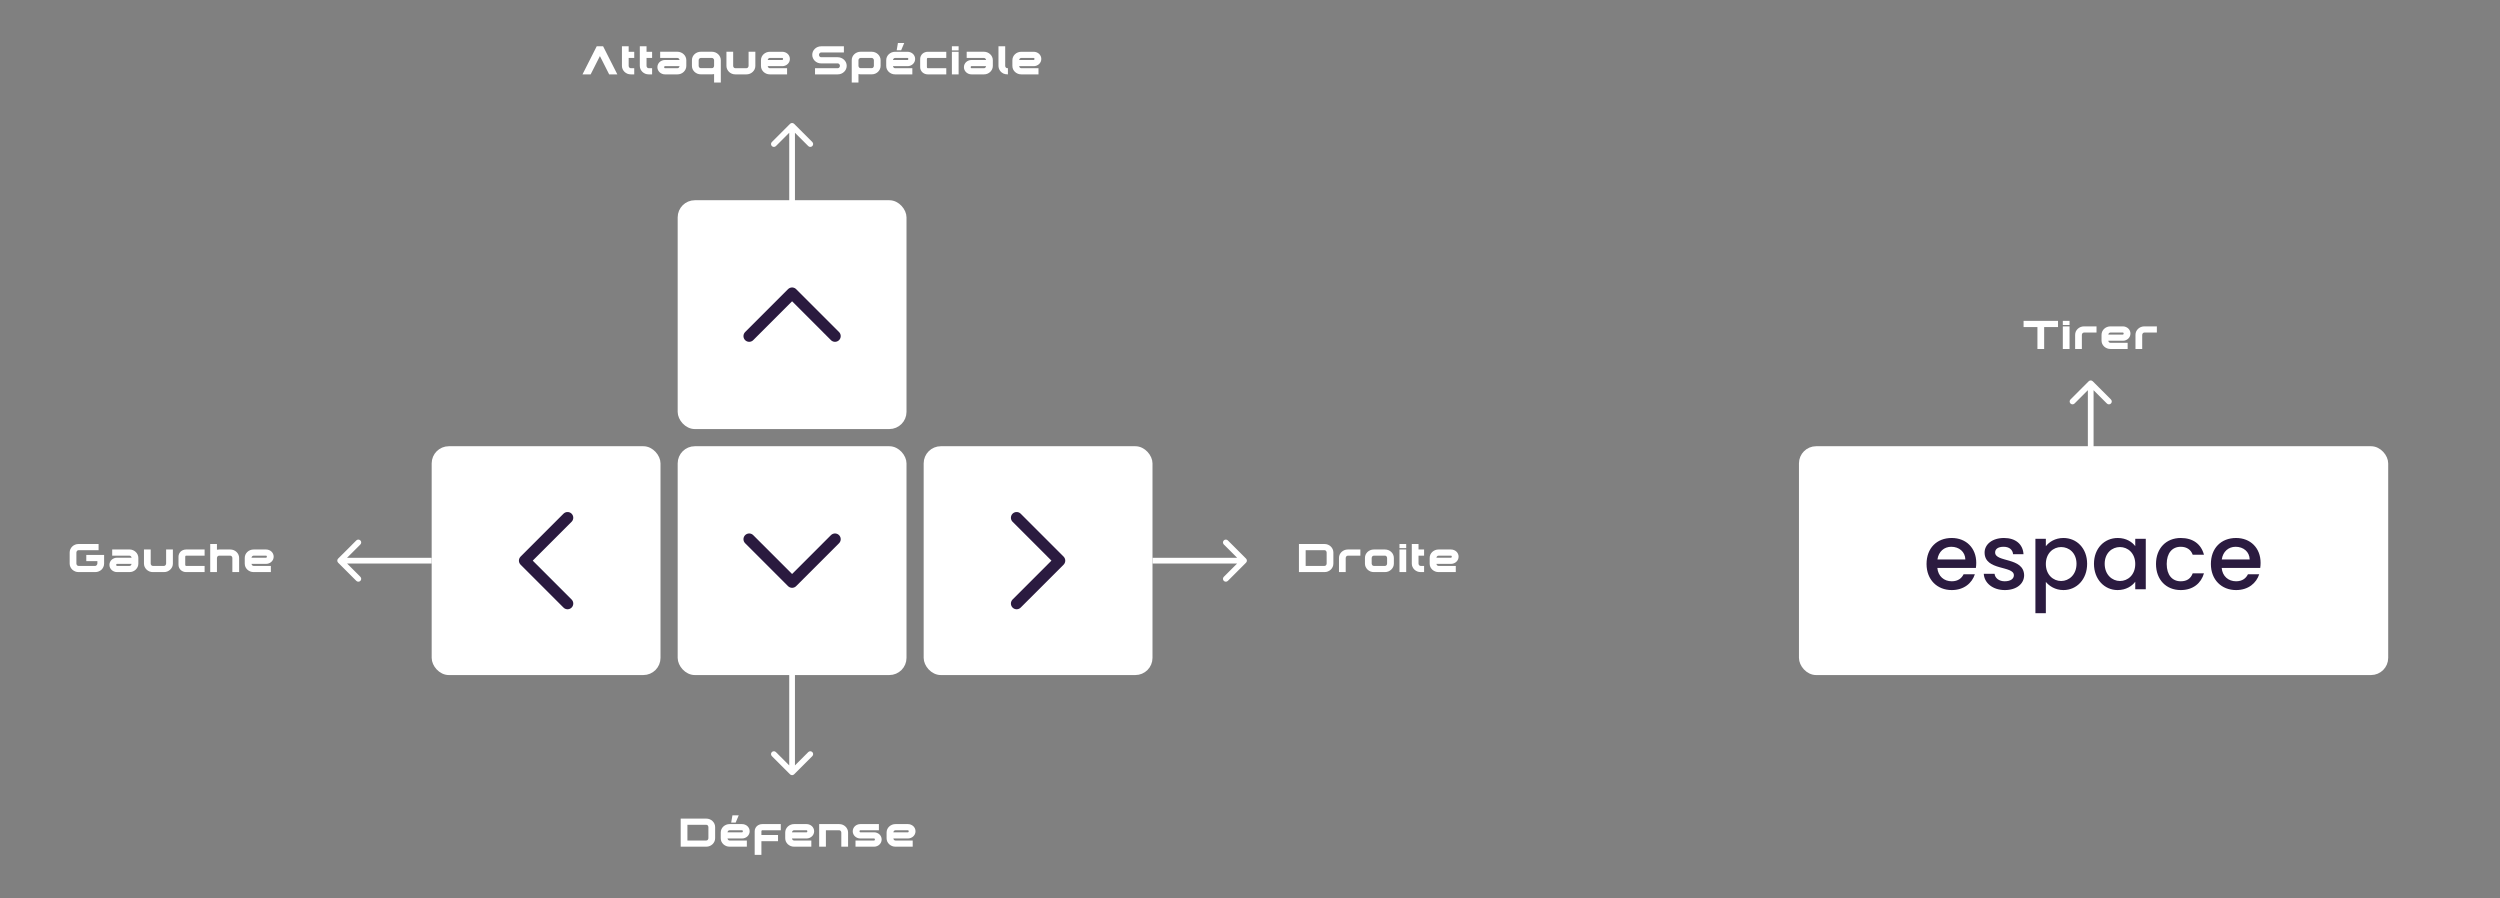 <svg width="437" height="157" viewBox="0 0 437 157" fill="none" xmlns="http://www.w3.org/2000/svg">
<rect x="0" y="0" width="437" height="157" fill="#808080" stroke="none"/>
<path d="M13.725 95.093H17.232V96.171H13.725C13.66 96.171 13.604 96.185 13.557 96.213C13.51 96.241 13.471 96.278 13.438 96.325C13.41 96.372 13.389 96.418 13.375 96.465C13.361 96.512 13.354 96.549 13.354 96.577V98.516C13.354 98.614 13.389 98.707 13.459 98.796C13.534 98.88 13.622 98.922 13.725 98.922H16.658C16.7 98.922 16.742 98.91 16.784 98.887C16.831 98.859 16.87 98.824 16.903 98.782C16.94 98.74 16.968 98.696 16.987 98.649C17.01 98.602 17.022 98.558 17.022 98.516V98.089H15.083V97.004H18.198V98.516C18.198 98.726 18.156 98.922 18.072 99.104C17.993 99.286 17.883 99.445 17.743 99.58C17.603 99.711 17.437 99.813 17.246 99.888C17.059 99.963 16.861 100 16.651 100H13.725C13.52 100 13.324 99.963 13.137 99.888C12.95 99.809 12.785 99.704 12.64 99.573C12.5 99.438 12.388 99.281 12.304 99.104C12.22 98.922 12.178 98.726 12.178 98.516V96.577C12.178 96.367 12.22 96.171 12.304 95.989C12.388 95.807 12.5 95.651 12.64 95.52C12.78 95.385 12.943 95.28 13.13 95.205C13.317 95.13 13.515 95.093 13.725 95.093ZM20.445 97.487H23C22.991 97.394 22.951 97.312 22.881 97.242C22.816 97.167 22.734 97.13 22.636 97.13H19.612V96.045H22.636C22.846 96.045 23.044 96.085 23.231 96.164C23.418 96.239 23.581 96.344 23.721 96.479C23.866 96.61 23.978 96.766 24.057 96.948C24.141 97.13 24.183 97.326 24.183 97.536V98.516C24.183 98.726 24.141 98.922 24.057 99.104C23.973 99.281 23.861 99.438 23.721 99.573C23.581 99.704 23.418 99.809 23.231 99.888C23.044 99.963 22.846 100 22.636 100H20.445C20.268 100 20.1 99.967 19.941 99.902C19.782 99.837 19.642 99.748 19.521 99.636C19.4 99.524 19.304 99.391 19.234 99.237C19.164 99.083 19.129 98.917 19.129 98.74C19.129 98.563 19.164 98.397 19.234 98.243C19.304 98.089 19.4 97.956 19.521 97.844C19.642 97.732 19.782 97.646 19.941 97.585C20.1 97.52 20.268 97.487 20.445 97.487ZM20.34 98.852C20.373 98.899 20.408 98.922 20.445 98.922H22.636C22.743 98.922 22.825 98.887 22.881 98.817C22.937 98.742 22.977 98.658 23 98.565H20.445C20.403 98.565 20.368 98.586 20.34 98.628C20.317 98.675 20.305 98.712 20.305 98.74C20.305 98.768 20.317 98.805 20.34 98.852ZM25.166 96.045H26.342V98.516C26.342 98.614 26.377 98.707 26.447 98.796C26.522 98.88 26.611 98.922 26.713 98.922H28.673C28.79 98.922 28.883 98.868 28.953 98.761C28.986 98.719 29.007 98.675 29.016 98.628C29.03 98.581 29.037 98.544 29.037 98.516V96.045H30.22V98.516C30.22 98.726 30.178 98.922 30.094 99.104C30.01 99.281 29.896 99.438 29.751 99.573C29.611 99.704 29.448 99.809 29.261 99.888C29.075 99.963 28.879 100 28.673 100H26.713C26.503 100 26.305 99.963 26.118 99.888C25.932 99.809 25.768 99.704 25.628 99.573C25.488 99.438 25.376 99.281 25.292 99.104C25.208 98.922 25.166 98.726 25.166 98.516V96.045ZM31.202 97.305C31.202 97.128 31.237 96.962 31.307 96.808C31.377 96.654 31.471 96.521 31.587 96.409C31.709 96.297 31.849 96.211 32.007 96.15C32.171 96.085 32.341 96.052 32.518 96.052H35.766V97.13H32.518C32.476 97.13 32.441 97.151 32.413 97.193C32.39 97.24 32.378 97.277 32.378 97.305V98.74C32.378 98.768 32.39 98.805 32.413 98.852C32.446 98.899 32.481 98.922 32.518 98.922H35.766V100H32.518C32.341 100 32.171 99.967 32.007 99.902C31.849 99.837 31.709 99.748 31.587 99.636C31.471 99.524 31.377 99.391 31.307 99.237C31.237 99.083 31.202 98.917 31.202 98.74V97.305ZM37.922 95.093V96.094C38.044 96.066 38.167 96.052 38.293 96.052H40.253C40.463 96.052 40.662 96.089 40.848 96.164C41.035 96.239 41.198 96.344 41.338 96.479C41.478 96.61 41.59 96.766 41.674 96.948C41.758 97.13 41.8 97.326 41.8 97.536V100H40.617V97.536C40.617 97.433 40.582 97.34 40.512 97.256C40.447 97.172 40.361 97.13 40.253 97.13H38.293C38.228 97.13 38.172 97.144 38.125 97.172C38.079 97.2 38.039 97.237 38.006 97.284C37.978 97.331 37.957 97.377 37.943 97.424C37.929 97.466 37.922 97.503 37.922 97.536V100H36.746V95.093H37.922ZM42.782 98.516V97.536C42.782 97.326 42.822 97.13 42.901 96.948C42.986 96.766 43.097 96.61 43.237 96.479C43.382 96.344 43.548 96.239 43.734 96.164C43.921 96.089 44.12 96.052 44.33 96.052H46.52C46.698 96.052 46.866 96.085 47.025 96.15C47.183 96.211 47.323 96.297 47.444 96.409C47.566 96.521 47.661 96.654 47.731 96.808C47.801 96.962 47.837 97.128 47.837 97.305C47.837 97.482 47.801 97.648 47.731 97.802C47.661 97.956 47.566 98.089 47.444 98.201C47.323 98.313 47.183 98.402 47.025 98.467C46.866 98.532 46.698 98.565 46.52 98.565H43.965C43.975 98.658 44.014 98.742 44.084 98.817C44.154 98.887 44.236 98.922 44.33 98.922H47.346V100H44.33C44.12 100 43.921 99.963 43.734 99.888C43.548 99.809 43.382 99.704 43.237 99.573C43.097 99.438 42.986 99.281 42.901 99.104C42.822 98.922 42.782 98.726 42.782 98.516ZM43.965 97.487H46.52C46.558 97.487 46.588 97.466 46.611 97.424C46.639 97.382 46.654 97.342 46.654 97.305C46.654 97.268 46.642 97.23 46.618 97.193C46.595 97.151 46.562 97.13 46.52 97.13H44.33C44.231 97.13 44.148 97.167 44.078 97.242C44.012 97.312 43.975 97.394 43.965 97.487Z" fill="white"/>
<path d="M231.527 95.093C231.737 95.093 231.935 95.13 232.122 95.205C232.309 95.28 232.472 95.385 232.612 95.52C232.752 95.651 232.864 95.807 232.948 95.989C233.032 96.171 233.074 96.367 233.074 96.577V98.516C233.074 98.726 233.032 98.922 232.948 99.104C232.869 99.281 232.757 99.438 232.612 99.573C232.472 99.704 232.309 99.809 232.122 99.888C231.935 99.963 231.737 100 231.527 100H227.054V95.093H231.527ZM231.527 98.922C231.592 98.922 231.648 98.908 231.695 98.88C231.742 98.852 231.781 98.815 231.814 98.768C231.842 98.721 231.863 98.675 231.877 98.628C231.891 98.581 231.898 98.544 231.898 98.516V96.577C231.898 96.549 231.891 96.512 231.877 96.465C231.863 96.418 231.842 96.372 231.814 96.325C231.781 96.278 231.742 96.241 231.695 96.213C231.648 96.185 231.592 96.171 231.527 96.171H228.23V98.922H231.527ZM234.054 97.536C234.054 97.326 234.094 97.13 234.173 96.948C234.257 96.766 234.369 96.61 234.509 96.479C234.654 96.344 234.819 96.239 235.006 96.164C235.193 96.089 235.391 96.052 235.601 96.052H237.792V97.13H235.601C235.536 97.13 235.48 97.144 235.433 97.172C235.386 97.2 235.347 97.237 235.314 97.284C235.286 97.331 235.265 97.377 235.251 97.424C235.237 97.466 235.23 97.503 235.23 97.536V100H234.054V97.536ZM238.593 97.536C238.593 97.326 238.633 97.13 238.712 96.948C238.796 96.766 238.908 96.61 239.048 96.479C239.193 96.344 239.358 96.239 239.545 96.164C239.732 96.089 239.93 96.052 240.14 96.052H242.1C242.31 96.052 242.508 96.089 242.695 96.164C242.882 96.239 243.045 96.344 243.185 96.479C243.33 96.61 243.442 96.766 243.521 96.948C243.605 97.13 243.647 97.326 243.647 97.536V98.516C243.647 98.726 243.605 98.922 243.521 99.104C243.437 99.281 243.323 99.438 243.178 99.573C243.038 99.704 242.875 99.809 242.688 99.888C242.501 99.963 242.305 100 242.1 100H240.14C239.93 100 239.732 99.963 239.545 99.888C239.358 99.809 239.195 99.704 239.055 99.573C238.915 99.438 238.803 99.281 238.719 99.104C238.635 98.922 238.593 98.726 238.593 98.516V97.536ZM239.853 98.768C239.886 98.815 239.925 98.852 239.972 98.88C240.019 98.908 240.075 98.922 240.14 98.922H242.1C242.207 98.922 242.294 98.88 242.359 98.796C242.429 98.712 242.464 98.619 242.464 98.516V97.536C242.464 97.433 242.429 97.34 242.359 97.256C242.294 97.172 242.207 97.13 242.1 97.13H240.14C240.075 97.13 240.019 97.144 239.972 97.172C239.925 97.2 239.886 97.237 239.853 97.284C239.825 97.331 239.804 97.377 239.79 97.424C239.776 97.466 239.769 97.503 239.769 97.536V98.516C239.769 98.544 239.776 98.581 239.79 98.628C239.804 98.675 239.825 98.721 239.853 98.768ZM245.805 96.052V100H244.629V96.052H245.805ZM244.629 95.093H245.805V95.814H244.629V95.093ZM247.958 95.093V96.052H248.931V97.13H247.958V98.516C247.958 98.614 247.993 98.707 248.063 98.796C248.138 98.88 248.227 98.922 248.329 98.922H248.931V100H248.329C248.119 100 247.921 99.963 247.734 99.888C247.548 99.809 247.384 99.704 247.244 99.573C247.104 99.438 246.992 99.281 246.908 99.104C246.824 98.922 246.782 98.726 246.782 98.516V95.093H247.958ZM249.907 98.516V97.536C249.907 97.326 249.946 97.13 250.026 96.948C250.11 96.766 250.222 96.61 250.362 96.479C250.506 96.344 250.672 96.239 250.859 96.164C251.045 96.089 251.244 96.052 251.454 96.052H253.645C253.822 96.052 253.99 96.085 254.149 96.15C254.307 96.211 254.447 96.297 254.569 96.409C254.69 96.521 254.786 96.654 254.856 96.808C254.926 96.962 254.961 97.128 254.961 97.305C254.961 97.482 254.926 97.648 254.856 97.802C254.786 97.956 254.69 98.089 254.569 98.201C254.447 98.313 254.307 98.402 254.149 98.467C253.99 98.532 253.822 98.565 253.645 98.565H251.09C251.099 98.658 251.139 98.742 251.209 98.817C251.279 98.887 251.36 98.922 251.454 98.922H254.471V100H251.454C251.244 100 251.045 99.963 250.859 99.888C250.672 99.809 250.506 99.704 250.362 99.573C250.222 99.438 250.11 99.281 250.026 99.104C249.946 98.922 249.907 98.726 249.907 98.516ZM251.09 97.487H253.645C253.682 97.487 253.712 97.466 253.736 97.424C253.764 97.382 253.778 97.342 253.778 97.305C253.778 97.268 253.766 97.23 253.743 97.193C253.719 97.151 253.687 97.13 253.645 97.13H251.454C251.356 97.13 251.272 97.167 251.202 97.242C251.136 97.312 251.099 97.394 251.09 97.487Z" fill="white"/>
<path d="M353.721 56.093H359.741V57.171H357.319V61H356.143V57.171H353.721V56.093ZM361.757 57.052V61H360.581V57.052H361.757ZM360.581 56.093H361.757V56.814H360.581V56.093ZM362.734 58.536C362.734 58.326 362.774 58.13 362.853 57.948C362.937 57.766 363.049 57.61 363.189 57.479C363.334 57.344 363.499 57.239 363.686 57.164C363.873 57.089 364.071 57.052 364.281 57.052H366.472V58.13H364.281C364.216 58.13 364.16 58.144 364.113 58.172C364.066 58.2 364.027 58.237 363.994 58.284C363.966 58.331 363.945 58.377 363.931 58.424C363.917 58.466 363.91 58.503 363.91 58.536V61H362.734V58.536ZM367.348 59.516V58.536C367.348 58.326 367.388 58.13 367.467 57.948C367.551 57.766 367.663 57.61 367.803 57.479C367.948 57.344 368.114 57.239 368.3 57.164C368.487 57.089 368.685 57.052 368.895 57.052H371.086C371.264 57.052 371.432 57.085 371.59 57.15C371.749 57.211 371.889 57.297 372.01 57.409C372.132 57.521 372.227 57.654 372.297 57.808C372.367 57.962 372.402 58.128 372.402 58.305C372.402 58.482 372.367 58.648 372.297 58.802C372.227 58.956 372.132 59.089 372.01 59.201C371.889 59.313 371.749 59.402 371.59 59.467C371.432 59.532 371.264 59.565 371.086 59.565H368.531C368.541 59.658 368.58 59.742 368.65 59.817C368.72 59.887 368.802 59.922 368.895 59.922H371.912V61H368.895C368.685 61 368.487 60.963 368.3 60.888C368.114 60.809 367.948 60.704 367.803 60.573C367.663 60.438 367.551 60.281 367.467 60.104C367.388 59.922 367.348 59.726 367.348 59.516ZM368.531 58.487H371.086C371.124 58.487 371.154 58.466 371.177 58.424C371.205 58.382 371.219 58.342 371.219 58.305C371.219 58.268 371.208 58.23 371.184 58.193C371.161 58.151 371.128 58.13 371.086 58.13H368.895C368.797 58.13 368.713 58.167 368.643 58.242C368.578 58.312 368.541 58.394 368.531 58.487ZM373.282 58.536C373.282 58.326 373.322 58.13 373.401 57.948C373.485 57.766 373.597 57.61 373.737 57.479C373.882 57.344 374.047 57.239 374.234 57.164C374.421 57.089 374.619 57.052 374.829 57.052H377.02V58.13H374.829C374.764 58.13 374.708 58.144 374.661 58.172C374.614 58.2 374.575 58.237 374.542 58.284C374.514 58.331 374.493 58.377 374.479 58.424C374.465 58.466 374.458 58.503 374.458 58.536V61H373.282V58.536Z" fill="white"/>
<path d="M101.82 13L104.305 8.093H105.425L107.91 13H106.482L104.865 9.801L103.248 13H101.82ZM109.891 8.093V9.052H110.864V10.13H109.891V11.516C109.891 11.614 109.926 11.707 109.996 11.796C110.071 11.88 110.159 11.922 110.262 11.922H110.864V13H110.262C110.052 13 109.854 12.963 109.667 12.888C109.48 12.809 109.317 12.704 109.177 12.573C109.037 12.438 108.925 12.281 108.841 12.104C108.757 11.922 108.715 11.726 108.715 11.516V8.093H109.891ZM113.015 8.093V9.052H113.988V10.13H113.015V11.516C113.015 11.614 113.05 11.707 113.12 11.796C113.195 11.88 113.283 11.922 113.386 11.922H113.988V13H113.386C113.176 13 112.978 12.963 112.791 12.888C112.604 12.809 112.441 12.704 112.301 12.573C112.161 12.438 112.049 12.281 111.965 12.104C111.881 11.922 111.839 11.726 111.839 11.516V8.093H113.015ZM116.23 10.487H118.785C118.776 10.394 118.736 10.312 118.666 10.242C118.601 10.167 118.519 10.13 118.421 10.13H115.397V9.045H118.421C118.631 9.045 118.829 9.085 119.016 9.164C119.203 9.239 119.366 9.344 119.506 9.479C119.651 9.61 119.763 9.766 119.842 9.948C119.926 10.13 119.968 10.326 119.968 10.536V11.516C119.968 11.726 119.926 11.922 119.842 12.104C119.758 12.281 119.646 12.438 119.506 12.573C119.366 12.704 119.203 12.809 119.016 12.888C118.829 12.963 118.631 13 118.421 13H116.23C116.053 13 115.885 12.967 115.726 12.902C115.567 12.837 115.427 12.748 115.306 12.636C115.185 12.524 115.089 12.391 115.019 12.237C114.949 12.083 114.914 11.917 114.914 11.74C114.914 11.563 114.949 11.397 115.019 11.243C115.089 11.089 115.185 10.956 115.306 10.844C115.427 10.732 115.567 10.646 115.726 10.585C115.885 10.52 116.053 10.487 116.23 10.487ZM116.125 11.852C116.158 11.899 116.193 11.922 116.23 11.922H118.421C118.528 11.922 118.61 11.887 118.666 11.817C118.722 11.742 118.762 11.658 118.785 11.565H116.23C116.188 11.565 116.153 11.586 116.125 11.628C116.102 11.675 116.09 11.712 116.09 11.74C116.09 11.768 116.102 11.805 116.125 11.852ZM120.951 10.529C120.951 10.319 120.991 10.123 121.07 9.941C121.154 9.759 121.266 9.603 121.406 9.472C121.551 9.337 121.717 9.232 121.903 9.157C122.09 9.082 122.288 9.045 122.498 9.045H124.451C124.661 9.045 124.86 9.085 125.046 9.164C125.233 9.239 125.396 9.344 125.536 9.479C125.676 9.61 125.788 9.766 125.872 9.948C125.956 10.125 125.998 10.319 125.998 10.529V14.428H124.822V12.951C124.706 12.979 124.582 12.993 124.451 12.993H122.498C122.288 12.993 122.09 12.956 121.903 12.881C121.717 12.802 121.551 12.697 121.406 12.566C121.266 12.431 121.154 12.274 121.07 12.097C120.991 11.915 120.951 11.719 120.951 11.509V10.529ZM122.127 11.509C122.127 11.612 122.162 11.705 122.232 11.789C122.302 11.873 122.391 11.915 122.498 11.915H124.451C124.517 11.915 124.573 11.901 124.619 11.873C124.666 11.845 124.706 11.808 124.738 11.761C124.794 11.668 124.822 11.584 124.822 11.509V10.529C124.822 10.426 124.785 10.335 124.71 10.256C124.64 10.172 124.554 10.13 124.451 10.13H122.498C122.391 10.13 122.302 10.172 122.232 10.256C122.162 10.335 122.127 10.426 122.127 10.529V11.509ZM126.981 9.045H128.157V11.516C128.157 11.614 128.192 11.707 128.262 11.796C128.336 11.88 128.425 11.922 128.528 11.922H130.488C130.604 11.922 130.698 11.868 130.768 11.761C130.8 11.719 130.821 11.675 130.831 11.628C130.845 11.581 130.852 11.544 130.852 11.516V9.045H132.035V11.516C132.035 11.726 131.993 11.922 131.909 12.104C131.825 12.281 131.71 12.438 131.566 12.573C131.426 12.704 131.262 12.809 131.076 12.888C130.889 12.963 130.693 13 130.488 13H128.528C128.318 13 128.119 12.963 127.933 12.888C127.746 12.809 127.583 12.704 127.443 12.573C127.303 12.438 127.191 12.281 127.107 12.104C127.023 11.922 126.981 11.726 126.981 11.516V9.045ZM133.017 11.516V10.536C133.017 10.326 133.057 10.13 133.136 9.948C133.22 9.766 133.332 9.61 133.472 9.479C133.617 9.344 133.782 9.239 133.969 9.164C134.156 9.089 134.354 9.052 134.564 9.052H136.755C136.932 9.052 137.1 9.085 137.259 9.15C137.418 9.211 137.558 9.297 137.679 9.409C137.8 9.521 137.896 9.654 137.966 9.808C138.036 9.962 138.071 10.128 138.071 10.305C138.071 10.482 138.036 10.648 137.966 10.802C137.896 10.956 137.8 11.089 137.679 11.201C137.558 11.313 137.418 11.402 137.259 11.467C137.1 11.532 136.932 11.565 136.755 11.565H134.2C134.209 11.658 134.249 11.742 134.319 11.817C134.389 11.887 134.471 11.922 134.564 11.922H137.581V13H134.564C134.354 13 134.156 12.963 133.969 12.888C133.782 12.809 133.617 12.704 133.472 12.573C133.332 12.438 133.22 12.281 133.136 12.104C133.057 11.922 133.017 11.726 133.017 11.516ZM134.2 10.487H136.755C136.792 10.487 136.823 10.466 136.846 10.424C136.874 10.382 136.888 10.342 136.888 10.305C136.888 10.268 136.876 10.23 136.853 10.193C136.83 10.151 136.797 10.13 136.755 10.13H134.564C134.466 10.13 134.382 10.167 134.312 10.242C134.247 10.312 134.209 10.394 134.2 10.487ZM141.983 9.591C141.983 9.376 142.022 9.178 142.102 8.996C142.186 8.814 142.298 8.658 142.438 8.527C142.578 8.392 142.741 8.287 142.928 8.212C143.119 8.133 143.322 8.093 143.537 8.093H147.513V9.171H143.537C143.425 9.171 143.334 9.215 143.264 9.304C143.194 9.388 143.159 9.484 143.159 9.591C143.159 9.698 143.194 9.794 143.264 9.878C143.338 9.962 143.429 10.004 143.537 10.004H146.442C146.652 10.004 146.85 10.044 147.037 10.123C147.228 10.198 147.394 10.303 147.534 10.438C147.678 10.573 147.793 10.732 147.877 10.914C147.961 11.096 148.003 11.292 148.003 11.502C148.003 11.712 147.961 11.91 147.877 12.097C147.793 12.279 147.678 12.438 147.534 12.573C147.394 12.704 147.228 12.809 147.037 12.888C146.85 12.963 146.652 13 146.442 13H142.466V11.922H146.442C146.549 11.922 146.638 11.88 146.708 11.796C146.782 11.707 146.82 11.609 146.82 11.502C146.82 11.395 146.782 11.299 146.708 11.215C146.638 11.126 146.549 11.082 146.442 11.082H143.537C143.327 11.082 143.126 11.045 142.935 10.97C142.748 10.891 142.585 10.786 142.445 10.655C142.305 10.52 142.193 10.361 142.109 10.179C142.025 9.997 141.983 9.801 141.983 9.591ZM150.43 9.045H152.383C152.593 9.045 152.791 9.085 152.978 9.164C153.165 9.239 153.328 9.344 153.468 9.479C153.608 9.61 153.72 9.766 153.804 9.948C153.888 10.125 153.93 10.319 153.93 10.529V11.509C153.93 11.719 153.888 11.915 153.804 12.097C153.72 12.274 153.608 12.431 153.468 12.566C153.328 12.697 153.165 12.802 152.978 12.881C152.791 12.956 152.593 12.993 152.383 12.993H150.43C150.295 12.993 150.171 12.979 150.059 12.951V14.428H148.883V10.529C148.883 10.319 148.923 10.123 149.002 9.941C149.086 9.759 149.198 9.603 149.338 9.472C149.483 9.337 149.648 9.232 149.835 9.157C150.022 9.082 150.22 9.045 150.43 9.045ZM150.059 10.529V11.509C150.059 11.612 150.094 11.705 150.164 11.789C150.234 11.873 150.323 11.915 150.43 11.915H152.383C152.448 11.915 152.504 11.901 152.551 11.873C152.598 11.845 152.637 11.808 152.67 11.761C152.726 11.668 152.754 11.584 152.754 11.509V10.529C152.754 10.426 152.717 10.335 152.642 10.256C152.572 10.172 152.486 10.13 152.383 10.13H150.43C150.323 10.13 150.234 10.172 150.164 10.256C150.094 10.335 150.059 10.426 150.059 10.529ZM154.912 10.536C154.912 10.326 154.952 10.13 155.031 9.948C155.115 9.766 155.227 9.61 155.367 9.479C155.512 9.344 155.678 9.239 155.864 9.164C156.051 9.089 156.249 9.052 156.459 9.052H158.65C158.828 9.052 158.996 9.085 159.154 9.15C159.313 9.211 159.453 9.297 159.574 9.409C159.696 9.521 159.791 9.654 159.861 9.808C159.931 9.962 159.966 10.128 159.966 10.305C159.966 10.482 159.931 10.648 159.861 10.802C159.791 10.956 159.696 11.089 159.574 11.201C159.453 11.313 159.313 11.402 159.154 11.467C158.996 11.532 158.828 11.565 158.65 11.565H156.095C156.105 11.658 156.144 11.742 156.214 11.817C156.284 11.887 156.366 11.922 156.459 11.922H159.476V13H156.459C156.249 13 156.051 12.963 155.864 12.888C155.678 12.809 155.512 12.704 155.367 12.573C155.227 12.438 155.115 12.281 155.031 12.104C154.952 11.922 154.912 11.726 154.912 11.516V10.536ZM156.739 8.786L156.956 7.519H158.055L157.523 8.786H156.739ZM156.095 10.487H158.65C158.688 10.487 158.718 10.466 158.741 10.424C158.769 10.382 158.783 10.342 158.783 10.305C158.783 10.268 158.772 10.23 158.748 10.193C158.725 10.151 158.692 10.13 158.65 10.13H156.459C156.361 10.13 156.277 10.167 156.207 10.242C156.142 10.312 156.105 10.394 156.095 10.487ZM160.846 10.305C160.846 10.128 160.881 9.962 160.951 9.808C161.021 9.654 161.114 9.521 161.231 9.409C161.352 9.297 161.492 9.211 161.651 9.15C161.814 9.085 161.985 9.052 162.162 9.052H165.41V10.13H162.162C162.12 10.13 162.085 10.151 162.057 10.193C162.034 10.24 162.022 10.277 162.022 10.305V11.74C162.022 11.768 162.034 11.805 162.057 11.852C162.09 11.899 162.125 11.922 162.162 11.922H165.41V13H162.162C161.985 13 161.814 12.967 161.651 12.902C161.492 12.837 161.352 12.748 161.231 12.636C161.114 12.524 161.021 12.391 160.951 12.237C160.881 12.083 160.846 11.917 160.846 11.74V10.305ZM167.566 9.052V13H166.39V9.052H167.566ZM166.39 8.093H167.566V8.814H166.39V8.093ZM169.81 10.487H172.365C172.356 10.394 172.316 10.312 172.246 10.242C172.181 10.167 172.099 10.13 172.001 10.13H168.977V9.045H172.001C172.211 9.045 172.41 9.085 172.596 9.164C172.783 9.239 172.946 9.344 173.086 9.479C173.231 9.61 173.343 9.766 173.422 9.948C173.506 10.13 173.548 10.326 173.548 10.536V11.516C173.548 11.726 173.506 11.922 173.422 12.104C173.338 12.281 173.226 12.438 173.086 12.573C172.946 12.704 172.783 12.809 172.596 12.888C172.41 12.963 172.211 13 172.001 13H169.81C169.633 13 169.465 12.967 169.306 12.902C169.148 12.837 169.008 12.748 168.886 12.636C168.765 12.524 168.669 12.391 168.599 12.237C168.529 12.083 168.494 11.917 168.494 11.74C168.494 11.563 168.529 11.397 168.599 11.243C168.669 11.089 168.765 10.956 168.886 10.844C169.008 10.732 169.148 10.646 169.306 10.585C169.465 10.52 169.633 10.487 169.81 10.487ZM169.705 11.852C169.738 11.899 169.773 11.922 169.81 11.922H172.001C172.109 11.922 172.19 11.887 172.246 11.817C172.302 11.742 172.342 11.658 172.365 11.565H169.81C169.768 11.565 169.733 11.586 169.705 11.628C169.682 11.675 169.67 11.712 169.67 11.74C169.67 11.768 169.682 11.805 169.705 11.852ZM175.708 8.093V11.516C175.708 11.553 175.715 11.595 175.729 11.642C175.743 11.689 175.766 11.735 175.799 11.782C175.836 11.824 175.883 11.859 175.939 11.887C175.995 11.915 176.062 11.924 176.142 11.915H176.184V13H176.149C175.831 13 175.568 12.946 175.358 12.839C175.152 12.727 174.987 12.594 174.861 12.44C174.739 12.286 174.653 12.125 174.602 11.957C174.555 11.784 174.532 11.637 174.532 11.516V8.093H175.708ZM176.965 11.516V10.536C176.965 10.326 177.005 10.13 177.084 9.948C177.168 9.766 177.28 9.61 177.42 9.479C177.565 9.344 177.73 9.239 177.917 9.164C178.104 9.089 178.302 9.052 178.512 9.052H180.703C180.88 9.052 181.048 9.085 181.207 9.15C181.366 9.211 181.506 9.297 181.627 9.409C181.748 9.521 181.844 9.654 181.914 9.808C181.984 9.962 182.019 10.128 182.019 10.305C182.019 10.482 181.984 10.648 181.914 10.802C181.844 10.956 181.748 11.089 181.627 11.201C181.506 11.313 181.366 11.402 181.207 11.467C181.048 11.532 180.88 11.565 180.703 11.565H178.148C178.157 11.658 178.197 11.742 178.267 11.817C178.337 11.887 178.419 11.922 178.512 11.922H181.529V13H178.512C178.302 13 178.104 12.963 177.917 12.888C177.73 12.809 177.565 12.704 177.42 12.573C177.28 12.438 177.168 12.281 177.084 12.104C177.005 11.922 176.965 11.726 176.965 11.516ZM178.148 10.487H180.703C180.74 10.487 180.771 10.466 180.794 10.424C180.822 10.382 180.836 10.342 180.836 10.305C180.836 10.268 180.824 10.23 180.801 10.193C180.778 10.151 180.745 10.13 180.703 10.13H178.512C178.414 10.13 178.33 10.167 178.26 10.242C178.195 10.312 178.157 10.394 178.148 10.487Z" fill="white"/>
<path d="M123.458 143.093C123.668 143.093 123.866 143.13 124.053 143.205C124.239 143.28 124.403 143.385 124.543 143.52C124.683 143.651 124.795 143.807 124.879 143.989C124.963 144.171 125.005 144.367 125.005 144.577V146.516C125.005 146.726 124.963 146.922 124.879 147.104C124.799 147.281 124.687 147.438 124.543 147.573C124.403 147.704 124.239 147.809 124.053 147.888C123.866 147.963 123.668 148 123.458 148H118.985V143.093H123.458ZM123.458 146.922C123.523 146.922 123.579 146.908 123.626 146.88C123.672 146.852 123.712 146.815 123.745 146.768C123.773 146.721 123.794 146.675 123.808 146.628C123.822 146.581 123.829 146.544 123.829 146.516V144.577C123.829 144.549 123.822 144.512 123.808 144.465C123.794 144.418 123.773 144.372 123.745 144.325C123.712 144.278 123.672 144.241 123.626 144.213C123.579 144.185 123.523 144.171 123.458 144.171H120.161V146.922H123.458ZM125.985 145.536C125.985 145.326 126.024 145.13 126.104 144.948C126.188 144.766 126.3 144.61 126.44 144.479C126.584 144.344 126.75 144.239 126.937 144.164C127.123 144.089 127.322 144.052 127.532 144.052H129.723C129.9 144.052 130.068 144.085 130.227 144.15C130.385 144.211 130.525 144.297 130.647 144.409C130.768 144.521 130.864 144.654 130.934 144.808C131.004 144.962 131.039 145.128 131.039 145.305C131.039 145.482 131.004 145.648 130.934 145.802C130.864 145.956 130.768 146.089 130.647 146.201C130.525 146.313 130.385 146.402 130.227 146.467C130.068 146.532 129.9 146.565 129.723 146.565H127.168C127.177 146.658 127.217 146.742 127.287 146.817C127.357 146.887 127.438 146.922 127.532 146.922H130.549V148H127.532C127.322 148 127.123 147.963 126.937 147.888C126.75 147.809 126.584 147.704 126.44 147.573C126.3 147.438 126.188 147.281 126.104 147.104C126.024 146.922 125.985 146.726 125.985 146.516V145.536ZM127.812 143.786L128.029 142.519H129.128L128.596 143.786H127.812ZM127.168 145.487H129.723C129.76 145.487 129.79 145.466 129.814 145.424C129.842 145.382 129.856 145.342 129.856 145.305C129.856 145.268 129.844 145.23 129.821 145.193C129.797 145.151 129.765 145.13 129.723 145.13H127.532C127.434 145.13 127.35 145.167 127.28 145.242C127.214 145.312 127.177 145.394 127.168 145.487ZM131.918 145.305C131.918 145.128 131.953 144.962 132.023 144.808C132.093 144.654 132.187 144.521 132.303 144.409C132.425 144.297 132.565 144.211 132.723 144.15C132.887 144.085 133.057 144.052 133.234 144.052H136.482V145.13H133.234C133.192 145.13 133.157 145.151 133.129 145.193C133.106 145.24 133.094 145.277 133.094 145.305V145.963H135.999V147.041H133.094V149.435H131.918V145.305ZM137.257 146.516V145.536C137.257 145.326 137.297 145.13 137.376 144.948C137.46 144.766 137.572 144.61 137.712 144.479C137.857 144.344 138.022 144.239 138.209 144.164C138.396 144.089 138.594 144.052 138.804 144.052H140.995C141.172 144.052 141.34 144.085 141.499 144.15C141.658 144.211 141.798 144.297 141.919 144.409C142.04 144.521 142.136 144.654 142.206 144.808C142.276 144.962 142.311 145.128 142.311 145.305C142.311 145.482 142.276 145.648 142.206 145.802C142.136 145.956 142.04 146.089 141.919 146.201C141.798 146.313 141.658 146.402 141.499 146.467C141.34 146.532 141.172 146.565 140.995 146.565H138.44C138.449 146.658 138.489 146.742 138.559 146.817C138.629 146.887 138.711 146.922 138.804 146.922H141.821V148H138.804C138.594 148 138.396 147.963 138.209 147.888C138.022 147.809 137.857 147.704 137.712 147.573C137.572 147.438 137.46 147.281 137.376 147.104C137.297 146.922 137.257 146.726 137.257 146.516ZM138.44 145.487H140.995C141.032 145.487 141.063 145.466 141.086 145.424C141.114 145.382 141.128 145.342 141.128 145.305C141.128 145.268 141.116 145.23 141.093 145.193C141.07 145.151 141.037 145.13 140.995 145.13H138.804C138.706 145.13 138.622 145.167 138.552 145.242C138.487 145.312 138.449 145.394 138.44 145.487ZM146.698 144.052C146.908 144.052 147.106 144.089 147.293 144.164C147.479 144.239 147.643 144.344 147.783 144.479C147.923 144.61 148.035 144.766 148.119 144.948C148.203 145.13 148.245 145.326 148.245 145.536V148H147.062V145.536C147.062 145.433 147.027 145.34 146.957 145.256C146.891 145.172 146.805 145.13 146.698 145.13H144.367V148H143.191V144.052H146.698ZM149.059 145.305C149.059 145.128 149.094 144.962 149.164 144.808C149.234 144.654 149.329 144.521 149.451 144.409C149.572 144.297 149.712 144.211 149.871 144.15C150.029 144.085 150.197 144.052 150.375 144.052H153.63V145.13H150.375C150.337 145.13 150.305 145.151 150.277 145.193C150.249 145.23 150.235 145.268 150.235 145.305C150.235 145.338 150.249 145.377 150.277 145.424C150.305 145.466 150.337 145.487 150.375 145.487H152.797C152.974 145.487 153.142 145.52 153.301 145.585C153.464 145.646 153.604 145.732 153.721 145.844C153.842 145.956 153.938 146.089 154.008 146.243C154.078 146.397 154.113 146.563 154.113 146.74C154.113 146.917 154.078 147.083 154.008 147.237C153.938 147.391 153.842 147.524 153.721 147.636C153.604 147.748 153.464 147.837 153.301 147.902C153.142 147.967 152.974 148 152.797 148H149.542V146.922H152.797C152.834 146.922 152.869 146.899 152.902 146.852C152.925 146.805 152.937 146.768 152.937 146.74C152.937 146.712 152.925 146.675 152.902 146.628C152.874 146.586 152.839 146.565 152.797 146.565H150.375C150.197 146.565 150.029 146.532 149.871 146.467C149.712 146.402 149.572 146.313 149.451 146.201C149.329 146.089 149.234 145.956 149.164 145.802C149.094 145.648 149.059 145.482 149.059 145.305ZM154.976 146.516V145.536C154.976 145.326 155.016 145.13 155.095 144.948C155.179 144.766 155.291 144.61 155.431 144.479C155.576 144.344 155.741 144.239 155.928 144.164C156.115 144.089 156.313 144.052 156.523 144.052H158.714C158.891 144.052 159.059 144.085 159.218 144.15C159.377 144.211 159.517 144.297 159.638 144.409C159.759 144.521 159.855 144.654 159.925 144.808C159.995 144.962 160.03 145.128 160.03 145.305C160.03 145.482 159.995 145.648 159.925 145.802C159.855 145.956 159.759 146.089 159.638 146.201C159.517 146.313 159.377 146.402 159.218 146.467C159.059 146.532 158.891 146.565 158.714 146.565H156.159C156.168 146.658 156.208 146.742 156.278 146.817C156.348 146.887 156.43 146.922 156.523 146.922H159.54V148H156.523C156.313 148 156.115 147.963 155.928 147.888C155.741 147.809 155.576 147.704 155.431 147.573C155.291 147.438 155.179 147.281 155.095 147.104C155.016 146.922 154.976 146.726 154.976 146.516ZM156.159 145.487H158.714C158.751 145.487 158.782 145.466 158.805 145.424C158.833 145.382 158.847 145.342 158.847 145.305C158.847 145.268 158.835 145.23 158.812 145.193C158.789 145.151 158.756 145.13 158.714 145.13H156.523C156.425 145.13 156.341 145.167 156.271 145.242C156.206 145.312 156.168 145.394 156.159 145.487Z" fill="white"/>
<rect x="118.957" y="35.5" width="39" height="39" rx="2.5" fill="white"/>
<path d="M145.957 58.75L138.457 51.25L130.957 58.75" stroke="#2A1A3F" stroke-width="2" stroke-linecap="round" stroke-linejoin="round"/>
<rect x="118.957" y="35.5" width="39" height="39" rx="2.5" stroke="white"/>
<rect x="118.957" y="78.5" width="39" height="39" rx="2.5" fill="white"/>
<path d="M130.957 94.25L138.457 101.75L145.957 94.25" stroke="#2A1A3F" stroke-width="2" stroke-linecap="round" stroke-linejoin="round"/>
<rect x="118.957" y="78.5" width="39" height="39" rx="2.5" stroke="white"/>
<rect x="75.957" y="78.5" width="39" height="39" rx="2.5" fill="white"/>
<path d="M99.207 105.5L91.707 98L99.207 90.5" stroke="#2A1A3F" stroke-width="2" stroke-linecap="round" stroke-linejoin="round"/>
<rect x="75.957" y="78.5" width="39" height="39" rx="2.5" stroke="white"/>
<rect x="161.957" y="78.5" width="39" height="39" rx="2.5" fill="white"/>
<path d="M177.707 105.5L185.207 98L177.707 90.5" stroke="#2B1B40" stroke-width="2" stroke-linecap="round" stroke-linejoin="round"/>
<rect x="161.957" y="78.5" width="39" height="39" rx="2.5" stroke="white"/>
<rect x="314.957" y="78.5" width="102" height="39" rx="2.5" fill="white" stroke="white"/>
<path d="M341.08 95.576C342.44 95.576 343.512 96.44 343.544 97.8H338.664C338.856 96.408 339.848 95.576 341.08 95.576ZM345.208 100.376H343.24C342.904 101.064 342.28 101.608 341.16 101.608C339.816 101.608 338.776 100.728 338.648 99.272H345.384C345.432 98.968 345.448 98.68 345.448 98.376C345.448 95.784 343.672 94.04 341.16 94.04C338.552 94.04 336.76 95.816 336.76 98.584C336.76 101.352 338.632 103.144 341.16 103.144C343.32 103.144 344.712 101.912 345.208 100.376ZM353.819 100.536C353.723 97.352 348.747 98.344 348.747 96.568C348.747 95.976 349.259 95.576 350.235 95.576C351.227 95.576 351.819 96.104 351.883 96.872H353.707C353.611 95.112 352.299 94.04 350.299 94.04C348.219 94.04 346.907 95.176 346.907 96.584C346.907 99.816 352.027 98.824 352.027 100.552C352.027 101.16 351.467 101.608 350.411 101.608C349.403 101.608 348.715 101.016 348.651 100.296H346.763C346.843 101.896 348.331 103.144 350.443 103.144C352.523 103.144 353.819 102.024 353.819 100.536ZM357.614 95.48V94.184H355.79V107.192H357.614V101.72C358.19 102.408 359.23 103.144 360.686 103.144C363.006 103.144 364.83 101.272 364.83 98.552C364.83 95.832 363.006 94.04 360.686 94.04C359.246 94.04 358.174 94.744 357.614 95.48ZM362.974 98.552C362.974 100.456 361.662 101.56 360.286 101.56C358.926 101.56 357.614 100.488 357.614 98.584C357.614 96.696 358.926 95.624 360.286 95.624C361.662 95.624 362.974 96.648 362.974 98.552ZM366.026 98.552C366.026 101.272 367.866 103.144 370.154 103.144C371.626 103.144 372.682 102.44 373.242 101.688V103H375.082V94.184H373.242V95.464C372.698 94.744 371.674 94.04 370.186 94.04C367.866 94.04 366.026 95.832 366.026 98.552ZM373.242 98.584C373.242 100.488 371.946 101.56 370.57 101.56C369.21 101.56 367.898 100.456 367.898 98.552C367.898 96.648 369.21 95.624 370.57 95.624C371.946 95.624 373.242 96.696 373.242 98.584ZM376.869 98.584C376.869 101.352 378.661 103.144 381.189 103.144C383.349 103.144 384.757 101.944 385.253 100.216H383.285C382.949 101.128 382.277 101.608 381.189 101.608C379.717 101.608 378.741 100.52 378.741 98.584C378.741 96.664 379.717 95.576 381.189 95.576C382.277 95.576 382.981 96.12 383.285 96.968H385.253C384.757 95.112 383.349 94.04 381.189 94.04C378.661 94.04 376.869 95.832 376.869 98.584ZM390.783 95.576C392.143 95.576 393.215 96.44 393.247 97.8H388.367C388.559 96.408 389.551 95.576 390.783 95.576ZM394.911 100.376H392.943C392.607 101.064 391.983 101.608 390.863 101.608C389.519 101.608 388.479 100.728 388.351 99.272H395.087C395.135 98.968 395.151 98.68 395.151 98.376C395.151 95.784 393.375 94.04 390.863 94.04C388.255 94.04 386.463 95.816 386.463 98.584C386.463 101.352 388.335 103.144 390.863 103.144C393.023 103.144 394.415 101.912 394.911 100.376Z" fill="#2B1B40"/>
<path d="M217.811 98.354C218.006 98.158 218.006 97.842 217.811 97.646L214.629 94.465C214.433 94.269 214.117 94.269 213.921 94.465C213.726 94.66 213.726 94.976 213.921 95.172L216.75 98L213.921 100.828C213.726 101.024 213.726 101.34 213.921 101.536C214.117 101.731 214.433 101.731 214.629 101.536L217.811 98.354ZM201.457 98.5L217.457 98.5L217.457 97.5L201.457 97.5L201.457 98.5Z" fill="white"/>
<path d="M59.103 97.646C58.908 97.842 58.908 98.158 59.103 98.354L62.285 101.536C62.481 101.731 62.797 101.731 62.993 101.536C63.188 101.34 63.188 101.024 62.993 100.828L60.164 98L62.993 95.172C63.188 94.976 63.188 94.66 62.993 94.465C62.797 94.269 62.481 94.269 62.285 94.465L59.103 97.646ZM75.457 97.5H59.457V98.5H75.457V97.5Z" fill="white"/>
<path d="M138.811 21.646C138.615 21.451 138.299 21.451 138.103 21.646L134.921 24.828C134.726 25.024 134.726 25.34 134.921 25.535C135.117 25.731 135.433 25.731 135.629 25.535L138.457 22.707L141.285 25.535C141.481 25.731 141.797 25.731 141.993 25.535C142.188 25.34 142.188 25.024 141.993 24.828L138.811 21.646ZM138.957 47L138.957 22L137.957 22L137.957 47L138.957 47Z" fill="white"/>
<path d="M365.811 66.646C365.615 66.451 365.299 66.451 365.103 66.646L361.921 69.828C361.726 70.024 361.726 70.34 361.921 70.535C362.117 70.731 362.433 70.731 362.629 70.535L365.457 67.707L368.285 70.535C368.481 70.731 368.797 70.731 368.993 70.535C369.188 70.34 369.188 70.024 368.993 69.828L365.811 66.646ZM365.957 92L365.957 67L364.957 67L364.957 92L365.957 92Z" fill="white"/>
<path d="M138.103 135.354C138.299 135.549 138.615 135.549 138.811 135.354L141.993 132.172C142.188 131.976 142.188 131.66 141.993 131.464C141.797 131.269 141.481 131.269 141.285 131.464L138.457 134.293L135.629 131.464C135.433 131.269 135.117 131.269 134.921 131.464C134.726 131.66 134.726 131.976 134.921 132.172L138.103 135.354ZM137.957 110V135H138.957V110H137.957Z" fill="white"/>
</svg>
